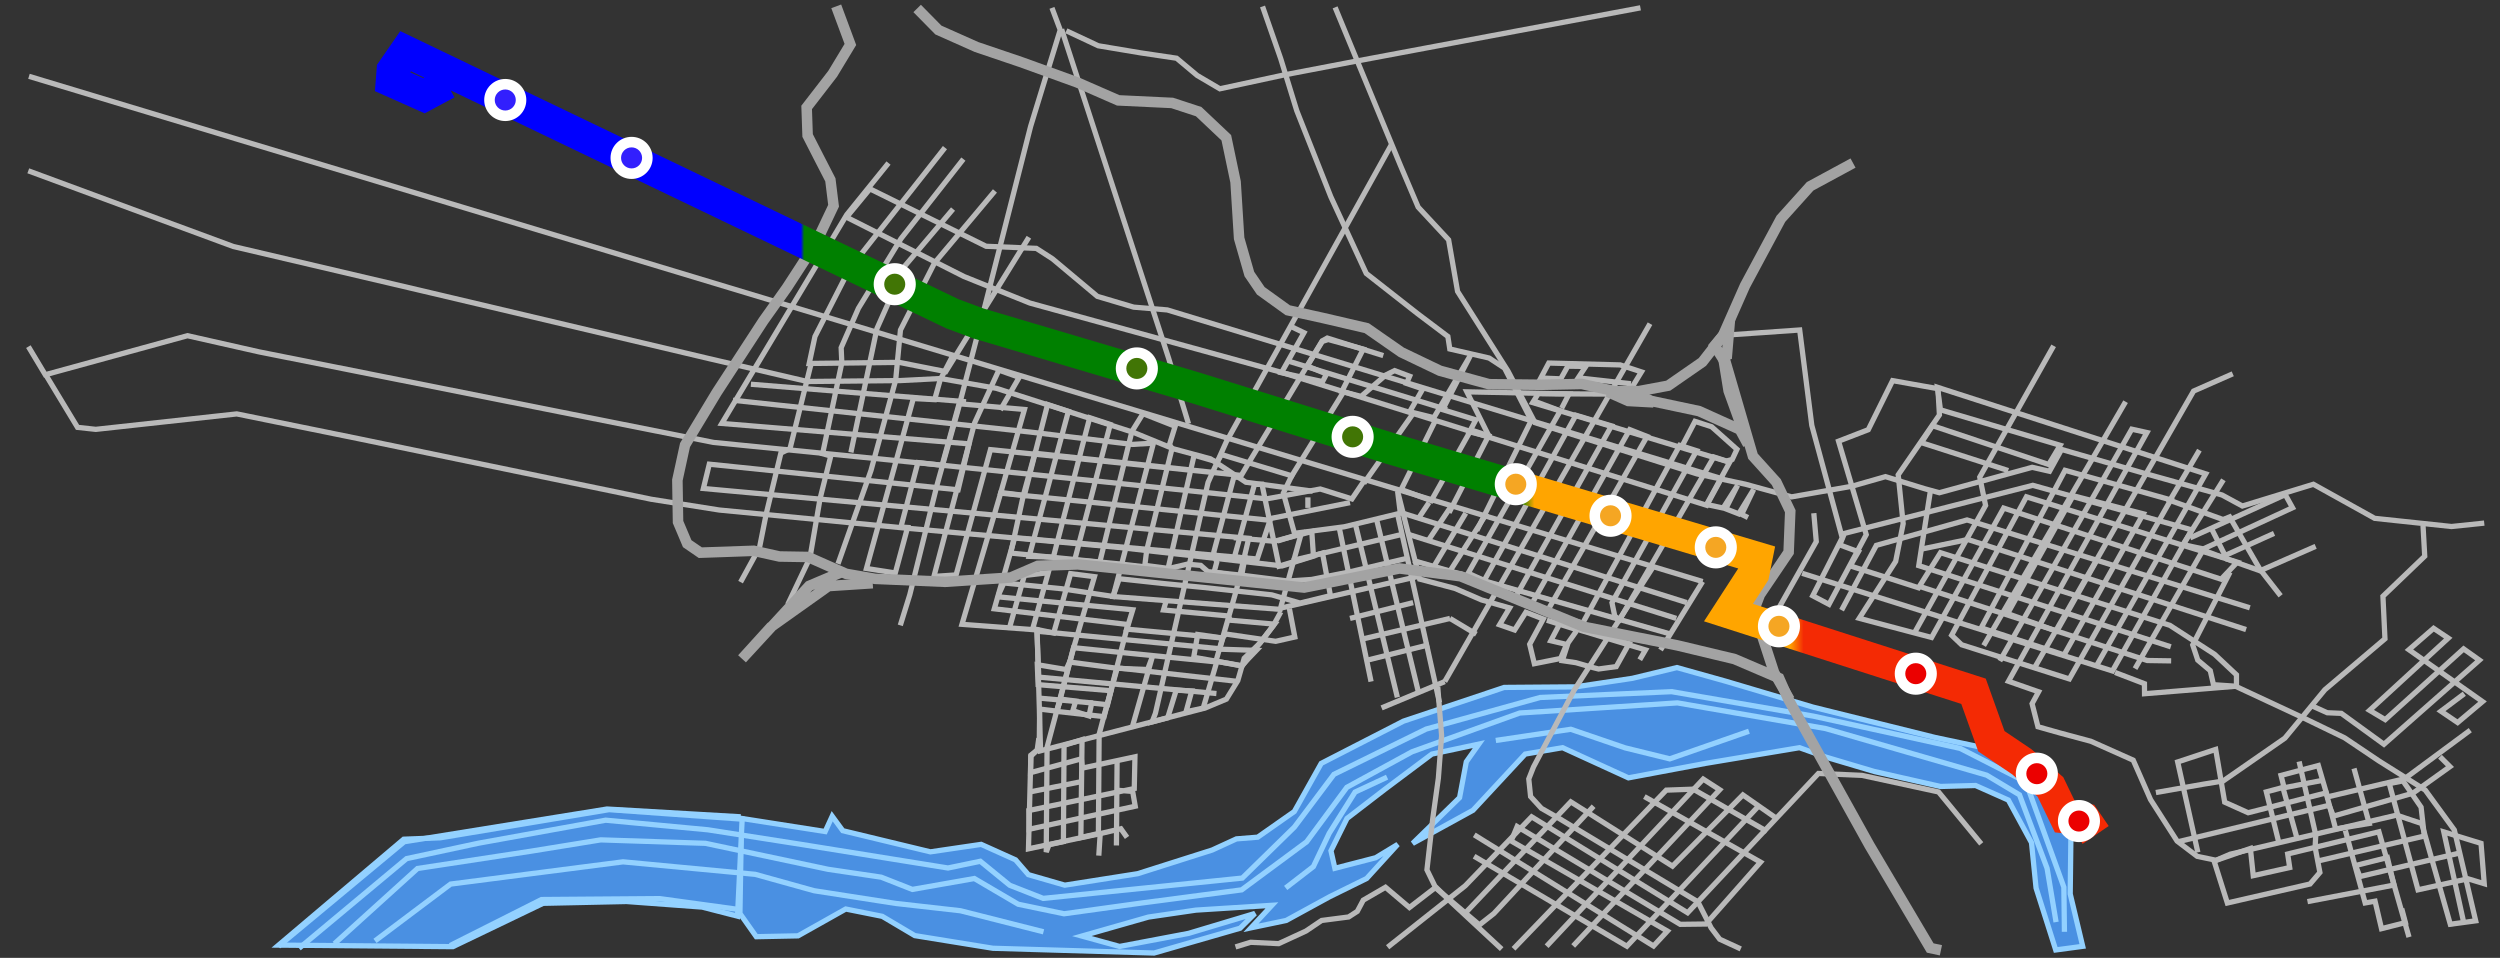<?xml version="1.0" encoding="UTF-8"?>
<svg width="475px" height="182px" viewBox="0 0 475 182" version="1.1" xmlns="http://www.w3.org/2000/svg" xmlns:xlink="http://www.w3.org/1999/xlink">
    <rect x="0" y="0" width="475" height="182" fill="#333333" stroke="none"/>
    <!-- Generator: Sketch 45 (43475) - http://www.bohemiancoding.com/sketch -->
    <title>pulse-line</title>
    <desc>Created with Sketch.</desc>
    <defs>
        <linearGradient x1="0.258%" y1="49.75%" x2="101.258%" y2="49.75%" id="linearGradient-1">
            <stop stop-color="#0000FF" offset="0%"></stop>
            <stop stop-color="#0000FF" offset="23.832%"></stop>
            <stop stop-color="#008000" offset="24.019%"></stop>
            <stop stop-color="#008000" offset="65.123%"></stop>
            <stop stop-color="#FFA500" offset="65.936%"></stop>
            <stop stop-color="#FFA500" offset="80.608%"></stop>
            <stop stop-color="#F42A04" offset="81.398%"></stop>
            <stop stop-color="#F42A04" offset="88.389%"></stop>
            <stop stop-color="#F42A04" offset="100%"></stop>
        </linearGradient>
    </defs>
    <g id="Page-1" stroke="none" stroke-width="1" fill="none" fill-rule="evenodd">
        <g id="River" transform="translate(52, 126)" stroke="#93D1FF">
            <polygon id="James-River" fill="#4A90E2" points="88.89 29.498 104.784 31.992 106.117 29.083 108.128 31.833 124.776 35.85 134.418 34.43 140.952 37.368 143.394 40.187 150.309 42.183 164.166 39.999 178.312 35.505 182.926 33.386 186.967 33.062 193.916 28.188 199.03 19.044 214.662 11.017 233.79 4.612 247.321 4.504 258.146 2.88 266.616 0.836 275.914 3.439 292.443 8.346 315.673 14.119 332.486 17.679 338.968 21.666 341.527 28.253 341.339 43.844 343.715 53.802 338.587 54.492 334.85 42.715 333.986 34.114 329.59 26.017 323.354 23.246 316.686 23.428 304.125 20.587 294.926 17.852 289.893 16.06 272.041 19.044 257.404 21.792 244.886 16.06 237.784 17.275 227.865 27.956 216.406 34.246 225.317 25.554 226.595 18.741 228.978 15.379 220.062 17.275 211.141 23.958 203.929 29.507 200.883 35.651 201.626 38.974 209.382 36.969 213.572 34.43 207.663 40.916 200.626 44.383 192.375 48.89 185.685 50.287 189.66 46.008 175.222 46.923 166.204 48.243 153.553 51.852 160.718 53.823 173.84 51.337 186.438 47.556 183.621 50.363 167.272 55.076 136.661 54.171 121.814 51.767 115.632 48.104 108.693 46.715 99.627 51.81 91.692 51.973 88.586 47.565"></polygon>
            <polygon id="Path" fill="#4A90E2" points="89.007 29.64 63.727 27.83 31.652 33.181 24.707 33.449 0.93 53.571 34.043 53.866 51.194 45.627 67.03 45.285 81.414 46.348 88.128 48.071"></polygon>
            <polyline id="Path-56" points="88.737 29.194 63.325 27.715 24.8 33.93 0.892 53.809"></polyline>
            <polyline id="Path-59" points="19.249 52.772 33.615 41.974 66.375 37.749 91.486 40.124 102.68 43.238 118.176 45.651 130.489 47.043 146.268 51.046"></polyline>
            <polyline id="Path-60" points="33.529 53.647 50.884 44.914 73.341 44.738 87.841 46.732"></polyline>
            <polyline id="Path-62" points="232.202 14.685 246.449 12.562 256.773 16.093 265.254 18.181 280.302 12.935"></polyline>
            <polyline id="Path-61" points="192.278 42.71 197.542 38.649 200.55 32.323 205.459 24.493 211.541 21.66"></polyline>
            <polyline id="Path-58" points="11.531 53.313 27.33 39.015 48.837 35.732 62.135 33.575 82.033 34.23 105.32 39.165 115.433 40.664 121.346 42.99 133.128 40.918 141.457 45.806 150.169 47.617 164.989 45.562 183.92 43.071 196.265 33.941 203.899 23.595 216.284 16.837 236.755 9.47 266.707 7.548 294.861 12.425 325.467 21.281 331.702 25.017 336.944 38.971 338.653 49.195"></polyline>
            <polyline id="Path" points="4.817 54.179 25.248 37.14 38.953 34.199 63.071 29.836 82.519 31.663 100.409 34.463 128.111 38.919 134.262 37.641 139.858 42.206 146.205 44.694 184.035 40.834 193.936 31.148 201.446 21.127 218.968 12.523 240.626 6.522 265.597 5.415 292.52 10.062 320.416 16.191 332.899 22.562 340.135 42.565 340.242 51.043"></polyline>
        </g>
        <g id="Streets" transform="translate(5, 1)" stroke="#B9B9B9">
            <path d="M240.5,105.5 L261.5,100.5" id="Line"></path>
            <path d="M252.5,98.5 L260.5,131.5" id="Line"></path>
            <path d="M269.5,128.5 L308.5,60.5" id="Line"></path>
            <path d="M257.5,133.5 L269.5,128.5" id="Line"></path>
            <path d="M256.5,97.5 L264.5,130.5" id="Line"></path>
            <path d="M260.5,96.5 L268.5,132.5" id="Line"></path>
            <path d="M238.5,114.5 L264.5,108.5" id="Line"></path>
            <path d="M251.5,116.5 L263.5,113.5" id="Line"></path>
            <path d="M253.5,120.5 L270.5,116.5" id="Line"></path>
            <path d="M270.5,116.5 L275.5,119.5" id="Line"></path>
            <path d="M254.5,124.5 L266.5,121.5" id="Line"></path>
            <path d="M249.5,99.5 L255.5,128.5" id="Line"></path>
            <path d="M261.5,96.5 L315.5,113.5" id="Line"></path>
            <path d="M262.5,100.5 L313.5,116.5" id="Line"></path>
            <path d="M263.5,105.5 L312.5,119.5" id="Line"></path>
            <path d="M318.5,109.5 L310.5,122.5" id="Line"></path>
            <path d="M318.5,109.5 L0.5,13.5" id="Line"></path>
            <path d="M270.5,95.5 L266.5,101.5" id="Line"></path>
            <path d="M266.5,94.5 L264.5,97.5" id="Line"></path>
            <path d="M273.5,96.5 L267.5,106.5" id="Line"></path>
            <path d="M277.5,96.5 L270.5,107.5" id="Line"></path>
            <polyline id="Path-2" points="268.171 129.49 268.905 138.775 268.29 146.852 267.205 154.676 266.118 164.268 267.624 167.358 270.902 170.583 280.316 179.331"></polyline>
            <polyline id="Path-3" points="308.993 106.873 294.099 130.119 286.356 144.74 285.466 147.001 285.813 150.343 287.862 152.58 291.138 154.453 317.594 170.343 320.118 175.303 321.742 177.452 325.744 179.295"></polyline>
            <polyline id="Path-4" points="194.87 0.493 196.444 4.683 190.822 23 181.085 61.26 177.048 76.804 173.074 91.008 167.865 111.986 166.055 117.818"></polyline>
            <polyline id="Path-5" points="196.707 4.564 217.049 67.102 220.817 79.521"></polyline>
            <polyline id="Path-6" points="197.596 4.85 203.671 7.696 211.736 9.047 218.55 10.062 222.473 13.343 226.774 15.87 238.806 13.271 252.903 10.57 306.685 0.486"></polyline>
            <polyline id="Path-7" points="234.881 0.229 238.33 10.125 241.387 20.036 247.854 36.382 254.585 50.95 264.354 58.605 270.095 62.932 270.461 65.307 277.928 67.026 280.863 68.946 285.942 78.881 275.593 99.808"></polyline>
            <polyline id="Path-8" points="0.393 64.858 3.598 70.199 30.619 62.783 44.233 65.859 101.206 77.22 130.571 83.062 168.308 86.818 204.434 90.517 235.642 93.786 245.853 91.91 251.865 93.796 254.358 90.096"></polyline>
            <polyline id="Path-9" points="0.373 31.454 39.327 45.836 76.898 54.651 129.604 67.111 148.389 71.485 166.098 71.307 173.694 70.918 184.32 72.784 210.437 81.187 217.954 84.273 224.987 86.173 231.717 90.625 244.426 92.329"></polyline>
            <polyline id="Path-10" points="134.257 75.046 190.641 81.078 210.113 83.438 214.151 83.2 209.934 99.257 206.497 112.345 238.236 114.782 242.232 100.371 237.717 101.792"></polyline>
            <polyline id="Path-11" points="238.354 115.268 236.917 117.884 234.454 121.126 231.397 124.076 230.181 128.317 228.014 131.833 223.989 133.521 192.708 141.647 192.043 118.688 177.773 117.621 185.123 92.704 236.304 97.854 233.869 105.206 187.797 101.153 183.916 114.674 209.301 117.661 204.778 135.162 195.83 134.172 198.979 122.067 225.988 124.756 229.921 111.086 232.262 101.287 128.64 91.812 129.767 87.195 177.041 92.065 179.117 83.335 132.143 79.453 155.887 39.784 163.817 29.976"></polyline>
            <polyline id="Path-12" points="3.828 70.438 9.732 80.201 13.201 80.578 39.986 77.643 63.108 82.348 118.74 93.86 131.645 95.902 166.346 99.273 207.932 103.049 238.6 106.528 244.557 104.664 244.24 99.996 237.107 101.845 232.161 101.41 229.424 101.169"></polyline>
            <polyline id="Path-13" points="248.67 0.397 261.077 30.417 264.449 38.35 270.236 44.57 271.938 54.37 281.517 69.502 286.647 79.309 317.443 89.046 326.609 90.993 335.399 93.405 346.796 91.402 353.242 89.56 360.636 91.84 363.479 92.617 381.115 87.79 384.412 88.542 386.699 84.397 402.041 88.824 417.189 93.051 421.052 95.143 434.546 91.011 446.189 97.485 460.784 99.039 467.007 98.389"></polyline>
            <polyline id="Path-15" points="286.691 75.286 291.453 77.059 273.944 107.913 277.005 109.29 294.417 77.895 301.177 79.918 282.648 112.987 285.8 114.16 304.648 80.625 307.939 81.922 288.872 115.32 295.709 117.405 314.146 83.612 317.36 84.637 301.277 113.512 301.804 116.06 302.735 116.717 320.625 85.834 323.656 86.794 319.252 94.856 322.399 95.524 325.144 91.209 322.884 95.673 325.354 96.631 328.193 91.993 325.911 96.738 327.119 97.334"></polyline>
            <polyline id="Path-16" points="314.727 83.494 317.053 79.062 320.203 80.077 325.022 84.372 324.128 86.286 322.96 86.622 286.212 75.495 287.251 73.806 304.28 73.895 306.87 69.663 302.841 68.334 292.851 68.072 289.265 67.978 287.752 70.825 291.544 70.979 292.885 68.571 296.298 68.624 294.862 70.792 304.877 71.91"></polyline>
            <path d="M236.5,97.5 L251.5,94.5" id="Line"></path>
            <path d="M243.5,93.5 L243.5,95.5" id="Line"></path>
            <polyline id="Path-17" points="257.823 66.568 247.183 63.232 246.217 63.766 232.44 86.623 230.743 89.501 229.401 89.763 225.618 103.918 226.179 105.827 225.677 107.696 230.873 108.584 231.533 105.001 229.534 104.84 233.349 91.043 234.774 91.011 238.011 106.571 246.275 104.087 247.782 112.169 242.012 113.582 236.637 112.023 223.475 110.596 216.112 109.877 207.655 108.962 206.48 112.326 196.717 110.857 185.738 109.762 184.843 111.751 184.67 112.399 210.223 114.86 209.472 117.323 209.076 118.538 227.354 120.232 226.74 122.258 192.008 118.927 192.374 127.653 226.122 130.772"></polyline>
            <polyline id="Path-19" points="186.845 118.14 189.632 108.346 194.168 107.811 191.221 118.429 195.202 119.267 198.414 107.99 202.949 108.567 198.868 122.49 193.944 140.964 193.785 160.885 194.318 159.495 197.049 158.911 197.167 140.618 200.588 139.538 200.363 158.115 203.698 157.366 203.833 138.537 204.764 134.996 207.281 125.9 229.944 128.445"></polyline>
            <polyline id="Path-20" points="192.377 139.254 192.061 141.534 190.862 142.484 190.812 145.799 200.463 143.177 200.653 144.939 207.115 143.551 210.64 142.793 210.51 148.824 190.478 152.998 190.526 156.562 210.695 152.182 210.205 149.372 207.136 149.138"></polyline>
            <path d="M190.5,149.5 L200.5,147.5" id="Line"></path>
            <path d="M207.246,143.708 L207.121,159.642" id="Path-21"></path>
            <polyline id="Path-18" points="259.387 26.449 228.018 82.903 224.531 90.662 214.529 134.524 213.903 136.166 216.857 135.384 218.476 130.134 221.437 130.281 220.345 134.236 223.607 133.536 226.213 124.656 231.003 125.542 237.154 117.59 228.798 116.843 228.305 116.024 216.066 114.895 216.614 113.043"></polyline>
            <polyline id="Path-23" points="175.928 66.772 173.618 71.221 172.582 74.934 168.532 74.72 159.622 107.009 165.108 107.861 167.44 99.219 166.172 99.142 169.399 86.884 173.996 87.4 177.229 75.71 189.647 76.8 185.156 92.578 189.628 93.129 194.036 75.853 197.994 77.155 190.538 104.708 195.136 104.865 202.045 78.364 205.947 79.646 199.296 105 199.492 105.437 203.958 105.811 210.063 80.983 212.165 77.586 218.28 79.992 217.212 83.442 217.678 84.247 212.883 103.492 212.516 106.416 216.937 106.994 221.886 85.484 226.288 86.764 227.072 85.366 240.426 89.403 238.838 92.682 240.945 100.331 250.416 99.088 261.06 96.507 260.538 92.3 264.739 109.031 271.425 110.797 276.49 112.987 281.824 114.512 279.917 117.702 282.781 118.701 284.91 115.33 288.222 116.613 285.637 121.415 286.524 125.103 291.52 124.11 292.644 121.443 289.656 120.739 291.324 117.571 288.899 116.847 294.681 118.666 292.935 121.147 291.841 124.527 294.417 124.907 297.644 125.836 298.725 126.11 302.088 125.651 304.528 121.271 295.144 118.716 307.646 122.483 306.551 124.352"></polyline>
            <polyline id="Path-24" points="262.708 104.989 251.329 107.684 244.213 109.095 239.738 109.396 231.19 108.318 224.5 107.614 223.144 106.424 220.594 106.189 216.436 107.165 208.16 106.192 203.896 105.782 187.043 104.086 189.469 92.982 191.628 85.115 230.849 89.332 183.192 84.431 176.657 108.235 172.447 108.517 176.762 92.164 180.175 79.355 184.783 69.321 188.652 70.69 185.063 76.901"></polyline>
            <polygon id="Path-25" points="238.625 69.791 319.275 95.01 322.041 89.922 216.785 57.886 210.397 57.357 203.496 55.308 194.971 48.171 191.901 46.191 182.36 45.792 160.287 34.885 155.842 40.273 178.161 51.544 190.691 56.585"></polygon>
            <polyline id="Path-26" points="339.624 96.506 340.093 101.898 332.966 114.539"></polyline>
            <polyline id="Path-27" points="323.346 62.64 336.94 61.698 339.243 79.828 345.027 101.182 339.422 112.199 342.509 113.825 349.586 100.582 344.321 82.827 349.971 80.642 354.592 71.32 363.206 72.851 363.491 77.837 355.656 89.223 356.603 98.497 355.175 105.665 348.253 116.481 362.001 120.118 375.693 95.534 417.006 109.054 420.077 105.807 397.069 98.678 380.02 93.396 365.812 119.697 367.705 121.504 388.178 128.001 407.442 93.981 387.361 88.361 371.43 118.292 387.169 123.429 402.223 96.624 388.892 93.197 376.44 115.586 385.794 118.926 393.607 105.08"></polyline>
            <polyline id="Path-28" points="337.399 107.931 396.367 126.482 411.436 99.683 381.236 91.211 345.442 100.347 344.55 102.525 348.082 103.84 346.547 106.524 359.519 110.676 363.691 104.01 407.272 117.813 415.787 123.329 419.926 127.212 419.926 129.469 432.772 135.46 440.474 139.188 446.996 143.574 455.798 149.113 461.322 156.699 465.38 173.956 460.555 174.606 455.121 155.469 450.34 153.876 418.751 161.293 416.051 162.453 412.467 161.704 408.652 158.812 403.604 150.925 400.312 143.434 392.267 139.843 386.385 138.262 382.211 137.083 381.096 132.699 382.327 130.442 376.612 128.443 402.921 81.184 400.032 80.544 374.962 124.59"></polyline>
            <polyline id="Path-29" points="344.899 114.935 351.503 102.616 368.734 97.79 422.471 114.484"></polyline>
            <polyline id="Path-30" points="358.745 119.242 372.262 95.037 371.151 89.655 385.192 64.708"></polyline>
            <polyline id="Path-31" points="359.702 110.416 402.973 124.495 407.523 124.566"></polyline>
            <polyline id="Path-32" points="381.722 125.596 411.784 73.303 419.223 70.025"></polyline>
            <polyline id="Path-33" points="360.07 103.329 368.891 101.501 421.755 118.619"></polyline>
            <polyline id="Path-34" points="361.851 91.808 359.565 106.472 407.453 121.894"></polyline>
            <path d="M371.898,121.662 L398.862,75.323" id="Path-35"></path>
            <polyline id="Path-36" points="404.616 149.583 413.734 147.978 417.391 147.391 429.122 139.251 436.719 130.052 448.141 120.37 447.758 112.289 455.698 104.676 455.376 98.881"></polyline>
            <polyline id="v" points="209.137 158.111 207.965 156.463 203.803 157.446 190.41 160.274 190.859 142.7 192.453 141.108 192.531 133.721 195.745 134.109 196.583 131.845 199.385 132.2 198.842 134.029 201.906 135.03 202.423 132.578 205.438 132.896 206.099 130.236 192.239 129.083 192.086 125.292 197.566 126.214 198.217 124.79 207.295 125.978 213.046 126.208 213.949 123.766 210.214 136.851"></polyline>
            <polyline id="Path-22" points="412.59 160.945 408.757 143.771 415.98 141.388 417.693 151.416 422.15 153.42 436.96 149.649 438.779 156.51 445.151 155.457 442.264 145.006"></polyline>
            <polyline id="Path-37" points="427.92 158.856 425.605 149.457 428.957 148.563 428.394 146.326 435.487 144.454 437.228 150.409 451.881 146.956 464.35 137.733"></polyline>
            <polyline id="Path-38" points="431.833 143.68 434.995 157.657 434.869 159.992 435.782 164.767 433.909 166.959 418.196 170.565 415.679 162.601 422.573 160.212 423.118 165.375 430.044 163.833 429.659 161.26 446.997 157.04 452.711 177.053"></polyline>
            <polyline id="Path-39" points="408.916 158.908 437.512 152.005 438.352 154.062 453.447 149.703 460.492 144.661 458.595 142.772"></polyline>
            <polyline id="Path-40" points="436.399 147.239 428.773 148.71 431.378 158.08"></polyline>
            <polyline id="Path-41" points="440.613 156.775 444.38 170.558 446.26 170.225 446.852 172.739 447.49 175.446 452.028 174.296 451.326 171.628"></polyline>
            <polyline id="Path-42" points="435.694 162.517 455.622 157.848 455.007 152.366 451.561 147.366 448.962 147.891 454.42 168.065 463.91 165.965 467.006 166.905 466.396 159.241 459.32 157.064 463.125 174.37"></polyline>
            <polyline id="Path-43" points="462.42 161.05 443.369 165.546 442.557 163.448 448.598 161.94 449.856 167.159 433.422 170.307"></polyline>
            <polyline id="Path-44" points="434.277 133.116 437.172 134.42 439.855 134.539 447.947 140.416 466.09 124.422 463.084 122.286 448.189 135.733 445.224 133.965 460.171 120.247 457.378 118.382 452.698 122.447 466.68 132.304 461.949 136.286 458.779 134.131 463.214 130.806"></polyline>
            <polyline id="Path-45" points="411.12 101.195 429.201 92.979 430.579 95.47 413.323 103.438 417.119 104.834 427.068 100.343"></polyline>
            <polyline id="Path-46" points="428.322 112.2 424.367 107.137 418.632 97.212 417.385 97.714 407.283 94.068 412.888 84.53"></polyline>
            <polyline id="Path-47" points="415.067 99.194 418.103 105.222 424.399 107.446 434.974 102.807"></polyline>
            <polyline id="Path-48" points="418.705 107.714 411.614 121.532 412.578 124.429 414.947 126.422 415.563 129.094 419.843 129.386 402.462 130.808 402.444 128.902 396.854 126.765"></polyline>
            <polyline id="Path-49" points="400.66 126.04 413.685 103.31 409.752 102.485 417.449 90.166"></polyline>
            <polyline id="Path-50" points="393.365 125.443 414.092 89.039 363.118 72.583 363.683 76.868 386.429 83.603 384.251 87.257 362.168 79.884 360.064 83.103 376.56 88.41"></polyline>
            <path d="M192.684,131.664 L202.67,132.575" id="Path-51"></path>
            <path d="M204.038,157.437 L203.771,161.572" id="Path-52"></path>
            <polyline id="Path-53" points="239.984 114.638 241.015 120.031 237.386 120.85 228.003 119.479 227.067 120.193 222.557 119.549 221.803 123.883 230.909 125.482 233.706 122.571 226.979 122.352"></polyline>
            <polyline id="Path-54" points="291.716 76.567 293.112 73.851 273.704 73.448 277.943 81.952 274.204 81.056 275.409 78.769 269.107 76.833 274.449 66.4 267.426 78.361 262.845 77.226 265.333 72.89 262.244 71.851 262.83 70.487 259.974 69.417 258.307 70.243 253.606 74.318 249.957 73.368 254.011 65.341 247.37 63.505 246.224 63.881 243.378 68.546 247.043 70.066 246.286 71.505 238.474 69.815 242.755 62.214 240.498 61.14"></polyline>
            <path d="M240,67.677 L269.937,76.825" id="Path-55"></path>
            <path d="M263.743,77.213 L254.131,90.836" id="Path-57"></path>
            <path d="M250.269,73.47 L240.225,89.753" id="Path-63"></path>
            <polyline id="Path-64" points="267.767 78.812 261.227 92.004 266.942 94.123 274.479 80.694 277.827 81.797 270.322 96.406"></polyline>
            <polyline id="Path-65" points="190.489 44.075 174.698 69.607 165.821 67.846 148.748 68.057 149.843 62.937 156.389 50.111 174.539 27.054"></polyline>
            <polyline id="Path-66" points="144.658 113.866 148.891 104.965 150.819 93.711 152.847 85.642 151.295 85.207 154.945 67.94 154.82 65.063 158.096 57.583 166.181 44.353 178.043 29.229"></polyline>
            <polyline id="Path-67" points="184.038 35.278 172.545 48.985 166.087 61.697 165.174 71.235 160.496 88.36 154.219 106.132"></polyline>
            <polyline id="Path-68" points="176.077 38.721 166.917 49.538 161.616 61.431 156.672 84.956"></polyline>
            <polyline id="Path-69" points="149.039 68.383 145.104 84.23 143.37 85.078 140.58 96.647 139.312 103.015 135.709 109.605"></polyline>
            <path d="M178.55,75.332 L137.674,72.007" id="Path-70"></path>
            <polyline id="Path-71" points="258.649 178.971 273.4 167.29 286.009 154.193 315.644 172.427 340.496 145.956 348.771 146.319 363.323 149.47 371.433 159.331"></polyline>
            <polyline id="Path-72" points="229.744 178.919 232.609 178.035 237.946 178.292 243.126 175.903 246.112 173.889 251.233 173.224 252.886 172.16 254.021 170.028 258.241 167.579 262.794 171.428 267.705 167.642 276.09 174.729 278.843 172.564 296.378 153.698 297.786 152.183"></polyline>
            <polyline id="Path-73" points="275.108 157.624 309.169 178.741 311.803 175.905 282.121 158.788 283.258 156.041 314.243 174.625 319.117 174.563 329.5 162.808 307.429 150.356"></polyline>
            <polyline id="Path-74" points="288.854 178.78 318.61 147.027 321.74 149.05 293.903 178.731"></polyline>
            <polyline id="Path-75" points="273.565 172.306 293.447 151.35 312.771 163.571 326.146 150.037 332.215 154.273"></polyline>
            <polyline id="Path-76" points="330.75 156.97 316.698 148.942 311.586 149.127 282.567 179.273"></polyline>
            <polyline id="Path-77" points="329.324 151.938 304.106 178.785 275.075 161.689"></polyline>
        </g>
        <g id="Interstates" transform="translate(128, 1)" stroke-width="2" stroke="#A3A3A3">
            <polygon id="Connector" points="177.531 73.482 181.346 75.183 186.155 75.448 182.132 73.298"></polygon>
            <polygon id="Connector" points="200.119 66.43 200.551 61.336 197.77 64.656 199.081 66.744"></polygon>
            <polyline id="I95" points="181.192 74.221 194.825 77.113 202.576 80.613 204.104 83.422 200.442 73.271 199.176 65.468 205.061 85.681 209.503 90.604 212.151 96.138 211.839 103.92 206.381 111.993 205.234 114.996 209.08 126.794 212.041 131.961"></polyline>
            <polyline id="I64" points="46.258 0.608 50.293 4.706 57.538 7.932 65.958 10.786 76.655 14.656 84.461 18.07 94.709 18.558 99.747 20.21 104.997 25.172 106.759 33.556 107.434 44.28 109.378 51.069 111.548 54.251 116.673 57.942 123.369 59.421 131.676 61.352 138.252 65.929 145.593 69.445 154.927 71.999 164.844 72.106 172.522 71.954 178.751 73.317 183.375 73.317 188.959 72.278 195.455 67.776 199.338 62.806 203.547 53.28 210.366 40.575 215.922 34.395 224.076 29.98"></polyline>
            <polyline id="I195" points="30.884 0.202 33.573 7.446 30.203 13.021 25.264 19.412 25.446 24.743 27.541 28.839 29.773 33.174 30.38 38.092 27.013 45.188 21.518 53.647 17.038 59.952 8.154 73.6 2.155 83.554 0.702 90.224 0.827 98.18 2.57 102.298 5.063 104.009 15.223 103.653 20.111 104.735 25.527 104.825 32.761 108.025 38.271 108.982 51.579 109.545 64.041 108.73 69.189 106.507 76.787 106.234 119.786 110.64 137.904 107.008 149.534 108.497 172.959 118.1 190.671 121.619 201.545 124.219 210.026 127.847 211.837 131.961 214.439 136.646 227.201 159.621 238.74 179.12 240.773 179.556"></polyline>
            <polyline id="Path-14" points="37.819 109.808 29.402 110.356 18.47 118.128 12.987 124.17 25.737 110.324 32.02 107.652"></polyline>
        </g>
        <g id="Bus-Line-and-Stops" transform="translate(74, 9)">
            <polyline id="Bus-Line" stroke="url(#linearGradient-1)" stroke-width="6" points="324.175 149.636 322.194 146.739 318.403 146.344 315.588 140.526 310.189 135.772 304.366 131.841 300.968 122.342 254.408 107.393 259.167 100.042 259.792 96.929 190.261 76.25 153.068 64.671 111.927 52.468 106.935 50.612 3.062 0.727 0.551 4.36 0.388 6.439 6.566 9.196 10.918 6.859"></polyline>
            <g id="Stops" transform="translate(18, 6)">
                <g id="Bus-Stop-Copy-8" transform="translate(74, 35)">
                    <circle id="Oval" fill="#FFFFFF" cx="4" cy="4" r="4"></circle>
                    <circle id="Oval" fill="#417505" cx="4" cy="4" r="2"></circle>
                </g>
                <g id="Bus-Stop-Copy-9" transform="translate(120, 51)">
                    <circle id="Oval" fill="#FFFFFF" cx="4" cy="4" r="4"></circle>
                    <circle id="Oval" fill="#417505" cx="4" cy="4" r="2"></circle>
                </g>
                <g id="Bus-Stop-Copy-18" transform="translate(161, 64)">
                    <circle id="Oval" fill="#FFFFFF" cx="4" cy="4" r="4"></circle>
                    <circle id="Oval" fill="#417505" cx="4" cy="4" r="2"></circle>
                </g>
                <g id="Bus-Stop-Copy-19" transform="translate(192, 73)">
                    <circle id="Oval" fill="#FFFFFF" cx="4" cy="4" r="4"></circle>
                    <circle id="Oval" fill="#F5A623" cx="4" cy="4" r="2"></circle>
                </g>
                <g id="Bus-Stop-Copy-20" transform="translate(210, 79)">
                    <circle id="Oval" fill="#FFFFFF" cx="4" cy="4" r="4"></circle>
                    <circle id="Oval" fill="#F5A623" cx="4" cy="4" r="2"></circle>
                </g>
                <g id="Bus-Stop-Copy-21" transform="translate(230, 85)">
                    <circle id="Oval" fill="#FFFFFF" cx="4" cy="4" r="4"></circle>
                    <circle id="Oval" fill="#F5A623" cx="4" cy="4" r="2"></circle>
                </g>
                <g id="Bus-Stop-Copy-22" transform="translate(242, 100)">
                    <circle id="Oval" fill="#FFFFFF" cx="4" cy="4" r="4"></circle>
                    <circle id="Oval" fill="#F5A623" cx="4" cy="4" r="2"></circle>
                </g>
                <g id="Bus-Stop-Copy-23" transform="translate(268, 109)">
                    <circle id="Oval" fill="#FFFFFF" cx="4" cy="4" r="4"></circle>
                    <circle id="Oval" fill="#EB0000" cx="4" cy="4" r="2"></circle>
                </g>
                <g id="Bus-Stop-Copy-24" transform="translate(291, 128)">
                    <circle id="Oval" fill="#FFFFFF" cx="4" cy="4" r="4"></circle>
                    <circle id="Oval" fill="#EB0000" cx="4" cy="4" r="2"></circle>
                </g>
                <g id="Bus-Stop-Copy-25" transform="translate(299, 137)">
                    <circle id="Oval" fill="#FFFFFF" cx="4" cy="4" r="4"></circle>
                    <circle id="Oval" fill="#EB0000" cx="4" cy="4" r="2"></circle>
                </g>
                <g id="Bus-Stop-Copy">
                    <circle id="Oval" fill="#FFFFFF" cx="4" cy="4" r="4"></circle>
                    <circle id="Oval" fill="#321FFD" cx="4" cy="4" r="2"></circle>
                </g>
                <g id="Bus-Stop-Copy-2" transform="translate(24, 11)">
                    <circle id="Oval" fill="#FFFFFF" cx="4" cy="4" r="4"></circle>
                    <circle id="Oval" fill="#321FFD" cx="4" cy="4" r="2"></circle>
                </g>
            </g>
        </g>
    </g>
</svg>
